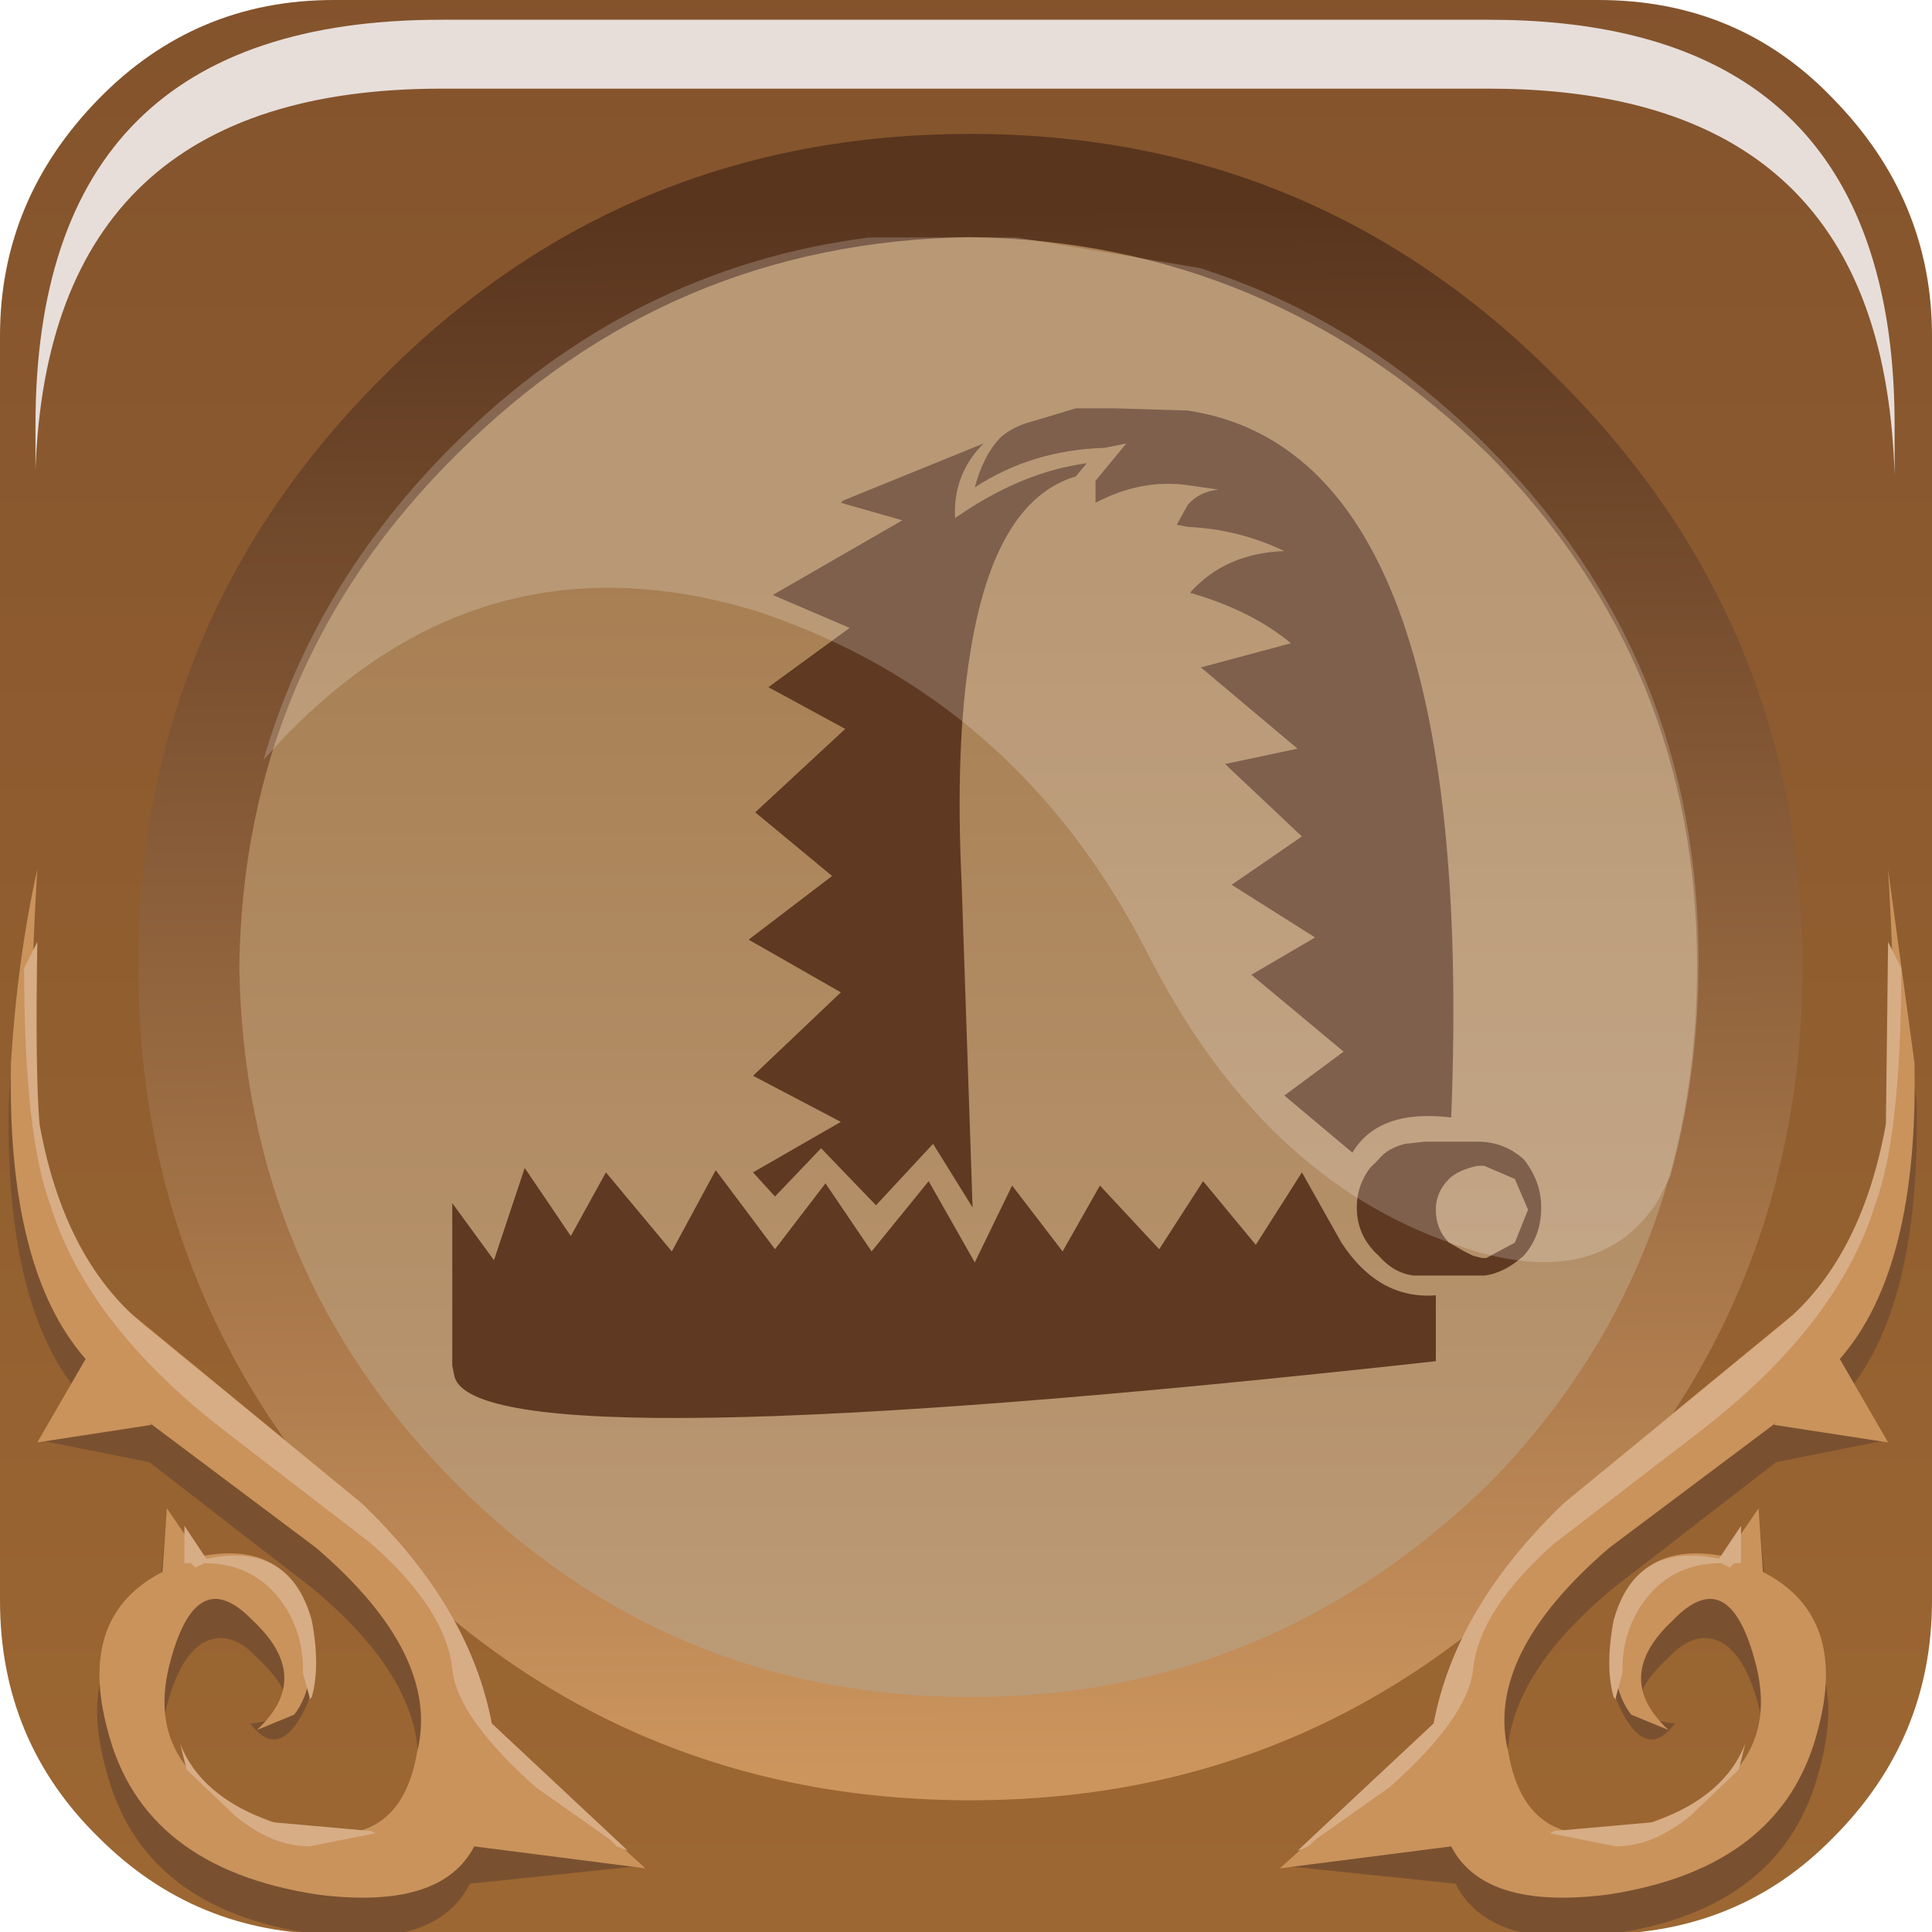 <?xml version="1.0" encoding="UTF-8" standalone="no"?>
<svg xmlns:xlink="http://www.w3.org/1999/xlink" height="44.0px" width="44.0px" xmlns="http://www.w3.org/2000/svg">
  <g transform="matrix(1.0, 0.0, 0.0, 1.0, 0.0, 0.0)">
    <use height="44.05" transform="matrix(1.0, 0.0, 0.0, 1.0, 0.0, 0.0)" width="44.0" xlink:href="#shape0"/>
    <use height="0.0" transform="matrix(1.209, 0.0, 0.0, 1.21, 0.95, 0.75)" width="0.0" xlink:href="#sprite0"/>
    <use height="34.85" transform="matrix(1.0, 0.0, 0.0, 1.0, 0.2, 9.25)" width="43.45" xlink:href="#shape1"/>
    <use height="8.6" transform="matrix(1.208, 0.0, 0.0, 1.207, 0.808, 0.45)" width="35.05" xlink:href="#sprite1"/>
    <use height="20.15" transform="matrix(1.159, 0.0, 0.0, 1.161, 6.0, 5.35)" width="28.2" xlink:href="#sprite2"/>
  </g>
  <defs>
    <g id="shape0" transform="matrix(1.0, 0.0, 0.0, 1.0, 0.0, 0.0)">
      <path d="M36.05 36.75 Q30.15 42.65 21.8 42.65 13.4 42.65 7.55 36.75 1.6 30.8 1.6 22.45 1.6 14.1 7.55 8.2 13.4 2.25 21.8 2.25 30.15 2.25 36.05 8.2 41.9 14.1 41.9 22.45 41.9 30.8 36.05 36.75" fill="url(#gradient0)" fill-rule="evenodd" stroke="none"/>
      <path d="M22.0 4.7 Q14.8 4.7 9.7 9.8 4.65 14.95 4.65 22.05 4.65 29.25 9.7 34.35 14.75 39.45 22.0 39.45 29.15 39.45 34.2 34.35 39.3 29.25 39.3 22.05 39.3 14.85 34.2 9.8 29.15 4.7 22.0 4.7 M36.4 0.0 Q39.6 0.0 41.75 2.25 44.0 4.55 44.0 7.65 L44.0 36.45 Q44.0 39.6 41.75 41.85 39.6 44.05 36.4 44.05 L7.6 44.05 Q4.45 44.05 2.25 41.85 0.0 39.65 0.0 36.45 L0.0 7.65 Q0.0 4.55 2.25 2.25 4.45 0.0 7.6 0.0 L36.4 0.0" fill="url(#gradient1)" fill-rule="evenodd" stroke="none"/>
      <path d="M41.05 22.0 Q41.05 29.85 35.45 35.4 29.95 41.0 22.1 41.0 14.2 41.0 8.7 35.4 3.15 29.85 3.15 22.0 3.15 14.15 8.7 8.6 14.2 3.05 22.1 3.05 29.95 3.05 35.45 8.6 41.05 14.15 41.05 22.0 M33.9 10.35 Q28.9 5.5 22.1 5.4 15.25 5.5 10.4 10.35 5.55 15.15 5.45 22.0 5.55 28.95 10.4 33.8 15.25 38.65 22.1 38.65 28.9 38.65 33.9 33.8 38.65 28.95 38.65 22.0 38.65 15.15 33.9 10.35" fill="url(#gradient2)" fill-rule="evenodd" stroke="none"/>
    </g>
    <linearGradient gradientTransform="matrix(0.0, -0.015, -0.019, 0.0, 21.85, 25.45)" gradientUnits="userSpaceOnUse" id="gradient0" spreadMethod="pad" x1="-819.2" x2="819.2">
      <stop offset="0.012" stop-color="#bb9a76"/>
      <stop offset="1.0" stop-color="#a87f53"/>
    </linearGradient>
    <linearGradient gradientTransform="matrix(0.0, -0.034, -0.055, 0.0, 22.45, 16.35)" gradientUnits="userSpaceOnUse" id="gradient1" spreadMethod="pad" x1="-819.2" x2="819.2">
      <stop offset="0.02" stop-color="#9c6732"/>
      <stop offset="1.0" stop-color="#7d4e2b"/>
    </linearGradient>
    <linearGradient gradientTransform="matrix(1.0E-4, 0.022, -0.023, 1.0E-4, 22.15, 22.3)" gradientUnits="userSpaceOnUse" id="gradient2" spreadMethod="pad" x1="-819.2" x2="819.2">
      <stop offset="0.012" stop-color="#59351e"/>
      <stop offset="1.0" stop-color="#cc955e"/>
    </linearGradient>
    <g id="shape1" transform="matrix(1.0, 0.0, 0.0, 1.0, -0.2, -9.25)">
      <path d="M22.8 9.95 Q23.1 9.7 23.5 9.6 L24.5 9.3 25.4 9.3 27.05 9.35 Q33.65 10.35 33.05 25.45 31.4 25.25 30.8 26.25 L29.25 24.95 30.6 23.95 28.5 22.2 29.95 21.35 28.05 20.15 29.65 19.05 27.9 17.4 29.55 17.05 27.35 15.2 29.4 14.65 Q28.5 13.9 27.1 13.5 27.9 12.6 29.25 12.55 28.2 12.05 27.05 12.0 L26.8 11.95 27.05 11.5 Q27.3 11.2 27.75 11.15 L27.05 11.05 Q26.0 10.9 24.95 11.45 L24.95 11.05 24.95 10.95 25.65 10.1 25.15 10.2 Q23.5 10.25 22.2 11.1 22.4 10.35 22.8 9.95 M22.4 10.1 Q21.7 10.8 21.75 11.8 23.25 10.75 24.75 10.55 L24.5 10.85 Q22.65 11.4 22.1 14.85 21.75 16.95 21.9 20.1 L22.15 27.5 21.25 26.05 19.95 27.45 18.7 26.15 17.65 27.25 17.15 26.7 19.15 25.55 17.15 24.5 19.15 22.6 17.05 21.4 18.95 19.95 17.2 18.5 19.25 16.6 17.5 15.65 19.35 14.3 17.6 13.55 20.55 11.85 19.15 11.45 19.2 11.4 22.4 10.1 M19.85 28.5 L21.15 26.9 22.2 28.75 23.05 27.0 24.2 28.5 25.05 27.0 26.4 28.45 27.4 26.9 28.6 28.35 29.65 26.7 30.55 28.3 Q31.4 29.6 32.7 29.5 L32.7 31.0 Q10.9 33.4 10.35 31.35 L10.3 31.1 10.3 27.4 11.25 28.7 11.95 26.6 13.0 28.15 13.8 26.7 15.3 28.5 16.3 26.65 17.65 28.45 18.8 26.95 19.85 28.5 M33.65 26.55 Q33.2 26.65 33.0 26.85 32.7 27.15 32.7 27.55 32.7 28.0 33.0 28.3 L33.35 28.5 33.55 28.6 33.75 28.65 33.85 28.65 34.5 28.3 34.8 27.55 34.5 26.85 33.8 26.55 33.65 26.55 M35.1 27.5 Q35.1 28.15 34.7 28.6 34.25 29.0 33.8 29.05 L33.65 29.05 32.2 29.05 Q31.75 29.0 31.4 28.6 30.9 28.15 30.9 27.5 30.9 27.0 31.2 26.6 L31.4 26.4 Q31.6 26.15 32.0 26.05 L32.45 26.0 32.8 26.0 33.65 26.0 Q34.25 26.0 34.7 26.4 35.1 26.9 35.1 27.5" fill="#5f3921" fill-rule="evenodd" stroke="none"/>
      <path d="M0.2 25.1 Q0.35 22.65 0.8 20.65 0.55 24.85 0.8 26.5 1.15 29.5 3.1 30.95 L8.15 35.1 Q10.6 37.45 11.0 40.2 L14.55 42.5 10.7 42.9 Q9.95 44.4 7.2 44.05 3.2 43.5 2.4 40.25 1.7 37.65 3.6 36.65 L3.8 34.45 4.5 36.3 Q6.5 35.9 6.95 37.0 7.45 38.05 6.85 39.1 6.3 40.05 5.7 39.25 6.4 39.2 6.5 38.8 6.55 38.4 5.85 37.75 5.25 37.1 4.65 37.4 4.1 37.7 3.8 38.85 3.2 41.3 6.05 42.4 9.0 43.5 9.45 40.8 9.95 38.55 7.15 36.2 L3.4 33.3 0.9 32.8 1.9 31.85 Q0.1 29.85 0.2 25.1" fill="#7a5130" fill-rule="evenodd" stroke="none"/>
      <path d="M0.25 24.2 Q0.4 21.8 0.85 19.8 0.6 23.95 0.85 25.55 1.2 28.55 3.15 30.05 L8.2 34.2 Q10.65 36.55 11.05 39.25 L14.7 42.55 10.8 42.05 Q10.05 43.5 7.25 43.15 3.25 42.55 2.45 39.4 1.75 36.8 3.7 35.8 L3.8 34.35 4.55 35.45 Q6.55 35.05 7.05 36.85 7.25 38.35 6.7 39.05 L5.85 39.4 Q7.15 38.2 5.75 36.9 4.45 35.55 3.85 37.95 3.25 40.4 6.1 41.45 9.05 42.55 9.5 39.9 10.05 37.7 7.2 35.25 L3.4 32.4 3.45 32.45 0.85 32.85 1.95 30.95 Q0.15 28.9 0.25 24.2" fill="#ca935c" fill-rule="evenodd" stroke="none"/>
      <path d="M0.85 21.45 Q0.8 24.4 0.9 25.6 1.45 28.65 3.25 30.15 L8.25 34.25 Q10.7 36.6 11.2 39.25 L14.3 42.15 14.05 42.05 13.9 41.9 12.2 40.7 Q10.4 39.1 10.3 38.0 10.15 36.65 8.45 35.15 L5.2 32.65 Q2.0 30.2 1.15 27.45 0.55 25.85 0.55 22.05 L0.85 21.45 M6.5 36.6 Q5.85 35.6 4.65 35.6 L4.45 35.7 4.35 35.6 4.2 35.6 4.2 34.75 4.7 35.5 Q6.6 35.1 7.1 36.9 7.3 37.95 7.1 38.65 L7.05 38.7 7.05 38.65 6.9 38.1 6.9 38.0 Q6.9 37.25 6.5 36.6 M4.25 40.3 L4.1 39.7 Q4.55 40.9 6.2 41.5 L8.45 41.7 8.55 41.75 7.05 42.05 Q6.2 42.05 5.35 41.35 L4.25 40.3" fill="#d7ad86" fill-rule="evenodd" stroke="none"/>
      <path d="M43.65 25.1 L43.05 20.65 Q43.3 24.85 43.05 26.5 42.7 29.5 40.75 30.95 L35.7 35.1 Q33.25 37.45 32.85 40.2 L29.3 42.5 33.15 42.9 Q33.9 44.4 36.65 44.05 40.65 43.5 41.45 40.25 42.15 37.65 40.25 36.65 L40.05 34.45 39.35 36.3 Q37.35 35.9 36.9 37.0 36.4 38.05 37.0 39.1 37.55 40.05 38.15 39.25 37.45 39.2 37.35 38.8 37.3 38.4 38.0 37.75 38.6 37.1 39.2 37.4 39.75 37.7 40.05 38.85 40.65 41.3 37.8 42.4 34.85 43.5 34.4 40.8 33.9 38.55 36.7 36.2 L40.45 33.3 42.95 32.8 41.95 31.85 Q43.75 29.85 43.65 25.1" fill="#7a5130" fill-rule="evenodd" stroke="none"/>
      <path d="M43.6 24.2 L43.0 19.8 Q43.25 23.95 43.0 25.55 42.65 28.55 40.7 30.05 L35.65 34.2 Q33.2 36.55 32.8 39.25 L29.15 42.55 33.05 42.05 Q33.8 43.5 36.6 43.15 40.6 42.55 41.4 39.4 42.1 36.8 40.15 35.8 L40.05 34.35 39.3 35.45 Q37.3 35.05 36.8 36.85 36.6 38.35 37.15 39.05 L38.0 39.4 Q36.7 38.2 38.1 36.9 39.4 35.55 40.0 37.95 40.6 40.4 37.75 41.45 34.8 42.55 34.35 39.9 33.8 37.7 36.65 35.25 L40.45 32.4 40.4 32.45 43.0 32.85 41.9 30.95 Q43.7 28.9 43.6 24.2" fill="#ca935c" fill-rule="evenodd" stroke="none"/>
      <path d="M43.0 21.45 L42.95 25.6 Q42.4 28.65 40.6 30.15 L35.6 34.25 Q33.15 36.6 32.65 39.25 L29.55 42.15 29.8 42.05 29.95 41.9 31.65 40.7 Q33.45 39.1 33.55 38.0 33.7 36.65 35.4 35.15 L38.65 32.65 Q41.85 30.2 42.7 27.45 43.3 25.85 43.3 22.05 L43.0 21.45 M37.35 36.6 Q38.0 35.6 39.2 35.6 L39.4 35.7 39.5 35.6 39.65 35.6 39.65 34.75 39.15 35.5 Q37.25 35.1 36.75 36.9 36.55 37.95 36.75 38.65 L36.8 38.7 36.8 38.65 36.95 38.1 36.95 38.0 Q36.95 37.25 37.35 36.6 M39.6 40.3 L39.75 39.7 Q39.3 40.9 37.65 41.5 L35.4 41.7 35.3 41.75 36.8 42.05 Q37.65 42.05 38.5 41.35 L39.6 40.3" fill="#d7ad86" fill-rule="evenodd" stroke="none"/>
    </g>
    <g id="sprite1" transform="matrix(1.0, 0.0, 0.0, 1.0, 0.2, 0.0)">
      <use height="8.6" transform="matrix(1.0, 0.0, 0.0, 1.0, -0.2, 0.0)" width="35.05" xlink:href="#shape2"/>
    </g>
    <g id="shape2" transform="matrix(1.0, 0.0, 0.0, 1.0, 0.2, 0.0)">
      <path d="M34.4 4.4 Q34.85 5.8 34.85 7.65 L34.85 8.6 Q34.8 6.95 34.4 5.7 33.0 1.3 27.2 1.3 L7.45 1.3 Q0.05 1.3 -0.2 8.5 L-0.2 7.65 Q-0.2 0.0 7.45 0.0 L27.2 0.0 Q33.0 0.0 34.4 4.4" fill="#e7deda" fill-rule="evenodd" stroke="none"/>
    </g>
    <g id="sprite2" transform="matrix(1.0, 0.0, 0.0, 1.0, 0.0, 0.0)">
      <use height="20.15" transform="matrix(1.0, 0.0, 0.0, 1.0, 0.0, 0.0)" width="28.2" xlink:href="#shape3"/>
    </g>
    <g id="shape3" transform="matrix(1.0, 0.0, 0.0, 1.0, 0.0, 0.0)">
      <path d="M27.65 18.45 L27.4 18.95 Q26.2 20.8 23.4 19.8 19.6 18.5 17.35 14.05 14.8 9.1 9.75 7.4 4.1 5.65 0.0 10.3 1.0 6.85 3.7 4.15 7.2 0.65 11.9 0.05 L14.8 0.05 18.4 0.65 Q21.55 1.65 24.05 4.15 28.2 8.3 28.2 14.25 28.2 16.45 27.65 18.45" fill="#ffffff" fill-opacity="0.196" fill-rule="evenodd" stroke="none"/>
    </g>
  </defs>
</svg>

